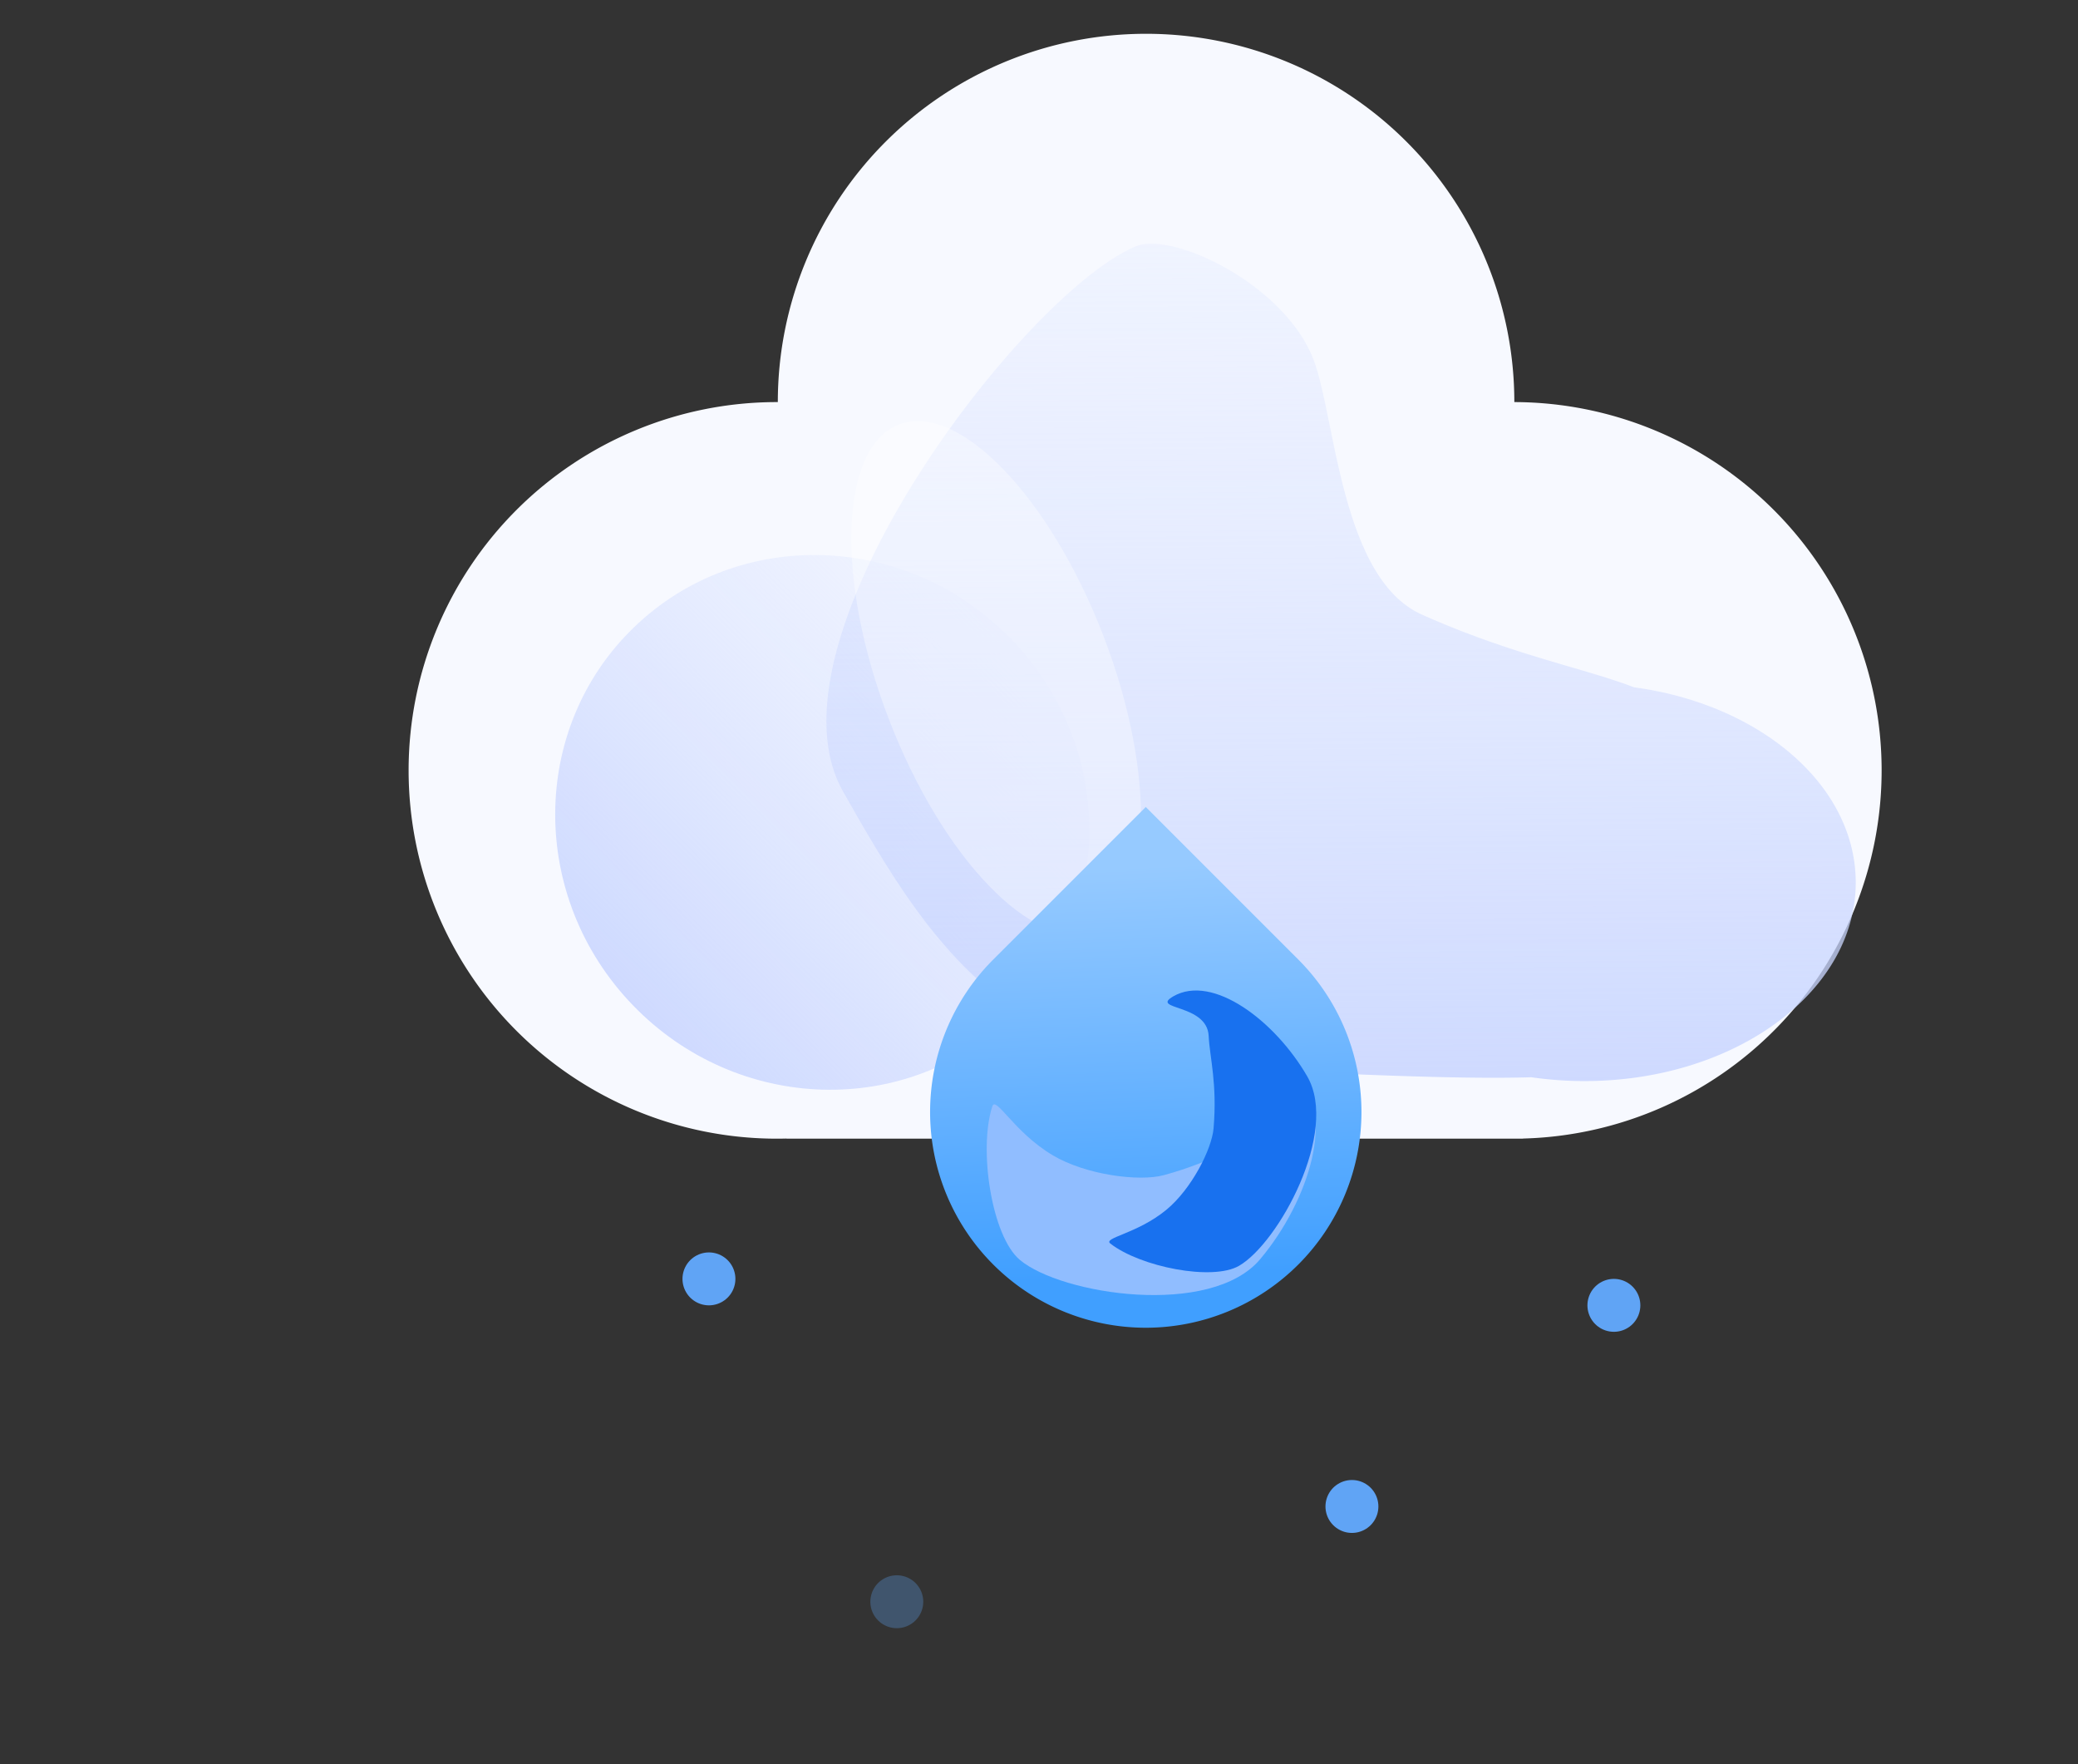 <svg xmlns="http://www.w3.org/2000/svg" xmlns:xlink="http://www.w3.org/1999/xlink" width="785.324" height="666.707" viewBox="0 0 785.324 666.707">
  <rect x="0" y="0" width="785.324" height="666.707" fill="#333333" stroke="none"/>
  <defs>
    <linearGradient id="linear-gradient" x1="0.487" y1="-0.392" x2="0.5" y2="1.254" gradientUnits="objectBoundingBox">
      <stop offset="0" stop-color="#e0e8ff" stop-opacity="0"/>
      <stop offset="0.845" stop-color="#c7d4ff" stop-opacity="0.847"/>
      <stop offset="1" stop-color="#c9d6fd"/>
    </linearGradient>
    <linearGradient id="linear-gradient-3" x1="0.768" y1="0.768" x2="0.071" y2="0.127" gradientUnits="objectBoundingBox">
      <stop offset="0" stop-color="#409fff"/>
      <stop offset="1" stop-color="#96caff"/>
    </linearGradient>
  </defs>
  <g id="Group_7403" data-name="Group 7403" transform="translate(-2412.576 -3057.236)">
    <g id="Group_7387" data-name="Group 7387">
      <g id="Group_7364" data-name="Group 7364" transform="translate(1946 -1089.308)">
        <g id="Group_7339" data-name="Group 7339" transform="translate(-2515 861.308)">
          <path id="Path_4982" data-name="Path 4982" d="M6079.467-837.235a118.435,118.435,0,0,0-97.433-59.2A118.529,118.529,0,0,0,5858.355-783.3" transform="translate(-2664.631 4335.257)" fill="none" stroke="#fff" stroke-linecap="round" stroke-linejoin="round" stroke-width="8" opacity="0.522"/>
          <g id="Group_7337" data-name="Group 7337" transform="translate(3136 3298)">
            <path id="Path_4975" data-name="Path 4975" d="M1874.353,624.343a139.169,139.169,0,0,0-138.809-139.167v0a139.171,139.171,0,0,0-278.343,0v0c-.121,0-.241,0-.362,0a139.171,139.171,0,0,0,0,278.343q1.817,0,3.624-.047v.047h278.343v-.047A139.173,139.173,0,0,0,1874.353,624.343Z" transform="translate(-1317.667 -346)" fill="#f7f9ff"/>
            <path id="Union_21" data-name="Union 21" d="M102.467,0c56.591,0,102.467,44.541,102.467,99.485s-45.876,99.485-102.467,99.485S0,154.428,0,99.485,45.876,0,102.467,0Z" transform="matrix(0.695, 0.719, -0.719, 0.695, 156.651, 155.185)" fill="url(#linear-gradient)"/>
            <path id="Union_22" data-name="Union 22" d="M266.395,314.959c-35.632,1.106-95.553-2.789-111.525-2.789C68.9,312.17,38.311,263.7,6.235,206.879S74.177,19,116.86,1.008c13.725-5.784,55.766,13.986,67.033,42.292,8.468,21.279,10.242,83.021,41.125,96.818,34.448,15.39,61.471,20.238,80.167,27.488C352.871,174.025,389,204.616,389,241.386c0,41.433-45.876,75.021-102.468,75.021A139.461,139.461,0,0,1,266.395,314.959Z" transform="translate(157.9 79.345)" fill="url(#linear-gradient)"/>
            <path id="Union_23" data-name="Union 23" d="M102.467,0c56.591,0,102.467,19.471,102.467,43.49S159.058,86.98,102.467,86.98,0,67.509,0,43.49,45.876,0,102.467,0Z" transform="translate(225.932 132.039) rotate(69)" fill="#fff" opacity="0.349"/>
          </g>
        </g>
        <g id="Group_7340" data-name="Group 7340" transform="translate(-935.204 24.574)">
          <path id="Rectangle_81" data-name="Rectangle 81" d="M0,0H81.509a81.509,81.509,0,0,1,81.509,81.509v0a81.509,81.509,0,0,1-81.509,81.509h0A81.509,81.509,0,0,1,0,81.509V0A0,0,0,0,1,0,0Z" transform="translate(1834.793 4426.917) rotate(45)" fill="url(#linear-gradient-3)"/>
          <path id="Path_4994" data-name="Path 4994" d="M59.47,66.462C76.214,78.107,87.985,80.913,96.71,85.4c13.033,6.7,23.429-17.313,23.429-4.9,0,20.553-32.619,34.284-61.529,34.284S0,65.933,0,45.379C0,31.526,21.832,6.58,37.733.129c4.03-1.635-2.24,12.491.537,29.4C40.651,44.023,51.684,61.048,59.47,66.462Z" transform="matrix(0.643, -0.766, 0.766, 0.643, 1752.432, 4568.866)" fill="#90bdff"/>
          <path id="Path_5022" data-name="Path 5022" d="M49.8,55.66c14.023,9.752,23.88,12.1,31.187,15.861,10.915,5.615,19.621-14.5,19.621-4.1,0,17.213-27.317,28.711-51.528,28.711S0,55.216,0,38C0,26.4,18.284,5.51,31.6.108c3.375-1.369-1.876,10.461.45,24.619C34.043,36.868,43.283,51.125,49.8,55.66Z" transform="translate(1837.116 4619.308) rotate(-120)" fill="#1871ef"/>
        </g>
      </g>
    </g>
    <line id="Line_357" data-name="Line 357" transform="translate(2680.5 3540.5)" fill="none" stroke="#60a4f5" stroke-linecap="round" stroke-linejoin="round" stroke-width="20" opacity="0.999"/>
    <line id="Line_358" data-name="Line 358" transform="translate(3022.5 3550.5)" fill="none" stroke="#60a4f5" stroke-linecap="round" stroke-linejoin="round" stroke-width="20" opacity="0.999"/>
    <line id="Line_359" data-name="Line 359" transform="translate(2923.5 3626.5)" fill="none" stroke="#60a4f5" stroke-linecap="round" stroke-linejoin="round" stroke-width="20" opacity="0.999"/>
    <line id="Line_360" data-name="Line 360" transform="translate(2751.5 3662.5)" fill="none" stroke="#60a4f5" stroke-linecap="round" stroke-linejoin="round" stroke-width="20" opacity="0.3"/>
  </g>
</svg>
